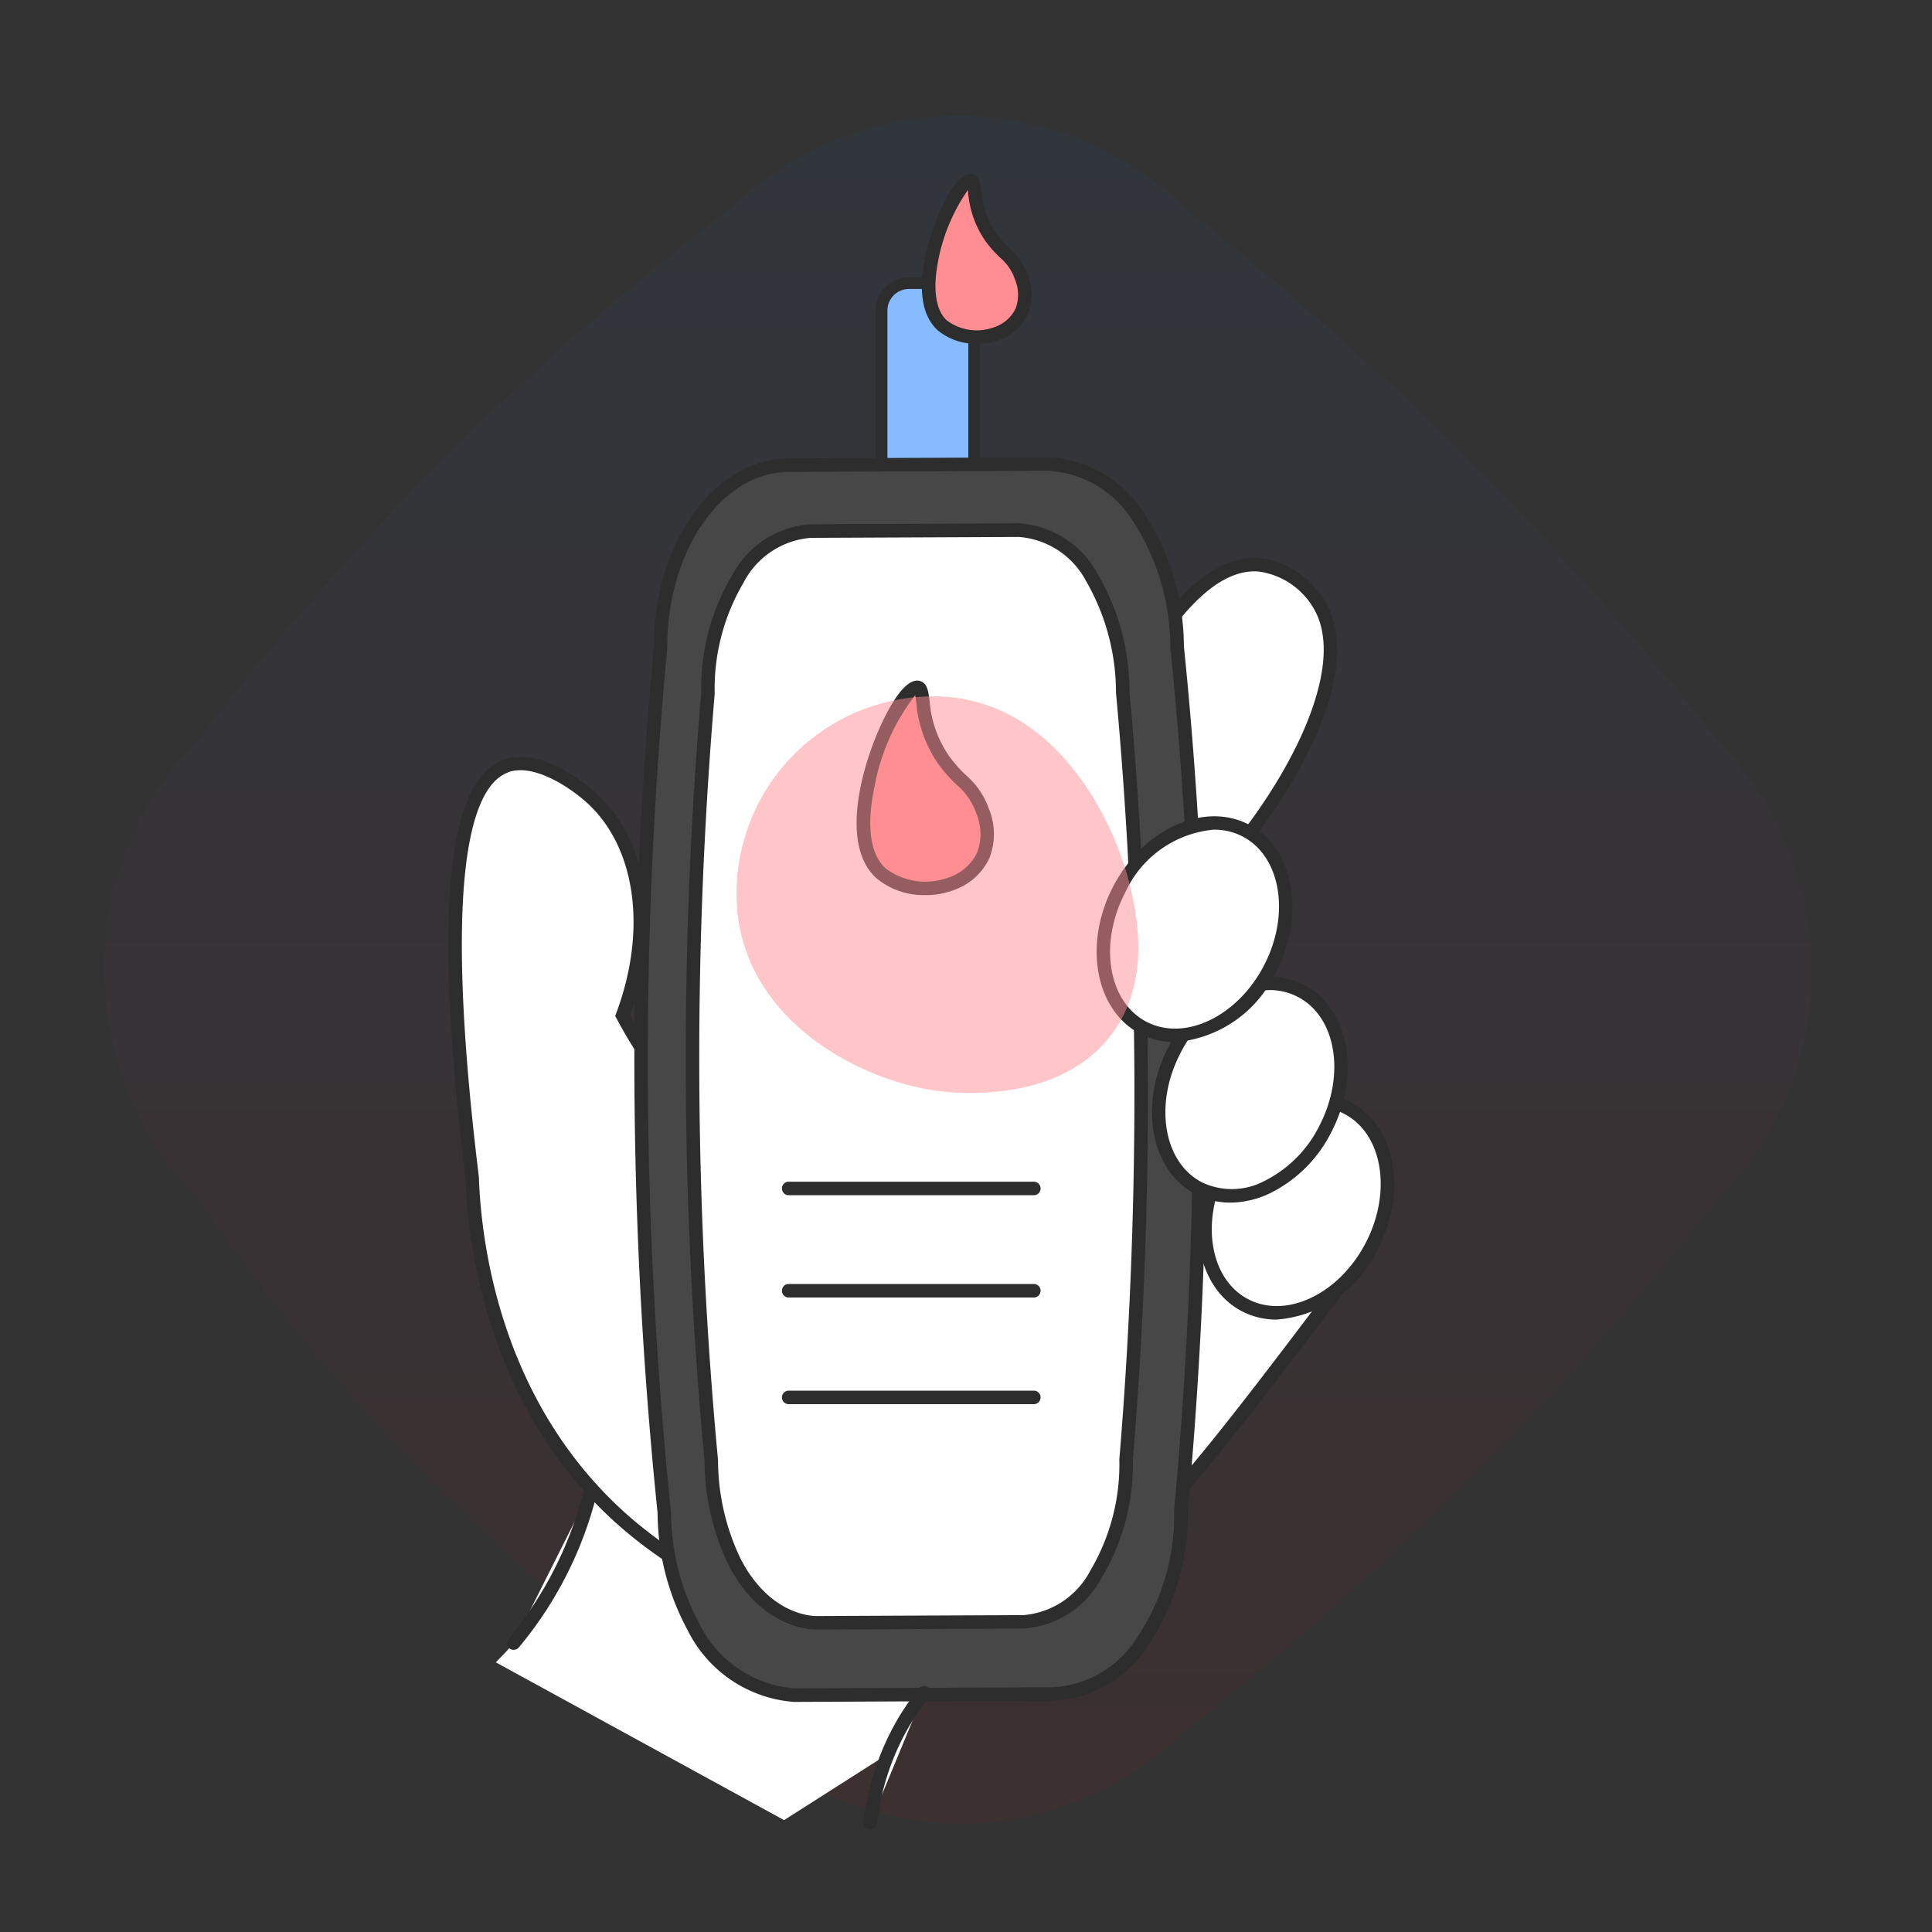 <svg xmlns="http://www.w3.org/2000/svg" xmlns:xlink="http://www.w3.org/1999/xlink" width="100" height="100" viewBox="0 0 100 100">
  <rect x="0" y="0" width="100" height="100" fill="#333333" stroke="none"/>
  <defs>
    <style>
      .cls-1 {
        fill: none;
      }

      .cls-2 {
        opacity: 0.05;
        fill: url(#linear-gradient);
      }

      .cls-3 {
        fill: #86bcff;
      }

      .cls-4 {
        fill: #2d2d2d;
      }

      .cls-5 {
        fill: #fff;
      }

      .cls-6 {
        fill: #211f20;
      }

      .cls-7 {
        fill: #474747;
      }

      .cls-8 {
        fill: #ff8e93;
      }

      .cls-9 {
        opacity: 0.5;
        mix-blend-mode: multiply;
        isolation: isolate;
      }
    </style>
    <linearGradient id="linear-gradient" x1="0.5" x2="0.5" y2="1" gradientUnits="objectBoundingBox">
      <stop offset="0" stop-color="#1778f2"/>
      <stop offset="1" stop-color="#f40009"/>
    </linearGradient>
  </defs>
  <g id="Group_124987" data-name="Group 124987" transform="translate(-216 -1423)">
    <rect id="Rectangle_10360" data-name="Rectangle 10360" class="cls-1" width="100" height="100" transform="translate(216 1423)"/>
    <g id="Group_124919" data-name="Group 124919">
      <path id="Path_153251" data-name="Path 153251" class="cls-2" d="M32.3,83.491A105.79,105.79,0,0,1,17.2,70.917,105.57,105.57,0,0,1,4.909,56.1,17.251,17.251,0,0,1,0,44.2,16.783,16.783,0,0,1,4.909,32.3,144.539,144.539,0,0,1,32.3,4.909,17.263,17.263,0,0,1,44.2,0,16.781,16.781,0,0,1,56.1,4.909a164.255,164.255,0,0,1,13.841,12.23A164.608,164.608,0,0,1,83.491,32.3,17.24,17.24,0,0,1,88.4,44.2a16.782,16.782,0,0,1-4.909,11.9A163.679,163.679,0,0,1,69.255,71.955,164.629,164.629,0,0,1,56.1,83.491a17.386,17.386,0,0,1-7.239,4.259,16.564,16.564,0,0,1-4.664.65,17.462,17.462,0,0,1-5.792-1.133A18.7,18.7,0,0,1,32.3,83.491Z" transform="translate(221.375 1429)"/>
      <g id="Group_75813" data-name="Group 75813" transform="translate(-2643.119 1384.286)">
        <g id="Group_7639" data-name="Group 7639">
          <g id="Group_7637" data-name="Group 7637">
            <rect id="Rectangle_123" data-name="Rectangle 123" class="cls-3" width="4.792" height="14" rx="1.418" transform="translate(2904.75 53.37)"/>
          </g>
          <g id="Group_7638" data-name="Group 7638">
            <path id="Path_484" data-name="Path 484" class="cls-4" d="M2908.124,67.672h-1.956a1.722,1.722,0,0,1-1.72-1.72V54.788a1.722,1.722,0,0,1,1.72-1.72h1.956a1.722,1.722,0,0,1,1.72,1.72V65.952A1.722,1.722,0,0,1,2908.124,67.672Zm-1.956-14a1.116,1.116,0,0,0-1.116,1.116V65.952a1.116,1.116,0,0,0,1.116,1.116h1.956a1.116,1.116,0,0,0,1.116-1.116V54.788a1.116,1.116,0,0,0-1.116-1.116Z"/>
          </g>
        </g>
        <g id="Group_7640" data-name="Group 7640">
          <path id="Path_485" data-name="Path 485" class="cls-5" d="M2890.116,113.707a18.252,18.252,0,0,1-5.336,11.048l14.923,8.168,5.138-3.274,2.8-4.868Z"/>
        </g>
        <g id="Group_7641" data-name="Group 7641">
          <path id="Path_486" data-name="Path 486" class="cls-5" d="M2923.858,92.954c.068,2.52.129,4.76-1.482,6.11a3.9,3.9,0,0,1-3.347.876c-2.743-.73-3.285-5.234-3.461-6.69-.243-2.022-.53-4.4,1.1-6.174,1.181-1.278,3.354-2.23,4.96-1.509C2923.683,86.489,2923.769,89.673,2923.858,92.954Z"/>
          <path id="Path_487" data-name="Path 487" class="cls-6" d="M2919.8,100.39a3.373,3.373,0,0,1-.866-.113c-2.97-.79-3.533-5.451-3.717-6.982-.245-2.038-.55-4.568,1.194-6.456,1.265-1.371,3.576-2.394,5.359-1.591,2.252,1.013,2.34,4.259,2.433,7.7l-.35.01.35-.006c.068,2.533.132,4.926-1.607,6.384A4.561,4.561,0,0,1,2919.8,100.39Zm.6-14.723a5.1,5.1,0,0,0-3.471,1.646c-1.525,1.652-1.253,3.9-1.015,5.892.172,1.421.692,5.729,3.2,6.4a3.555,3.555,0,0,0,3.032-.807c1.48-1.24,1.423-3.366,1.358-5.828l.349-.013-.349.01c-.087-3.212-.169-6.245-2.021-7.077A2.63,2.63,0,0,0,2920.4,85.667Z"/>
        </g>
        <g id="Group_7642" data-name="Group 7642">
          <path id="Path_488" data-name="Path 488" class="cls-5" d="M2885.285,78.374c-2.02.748-3.718,5.015-1.725,21.307.068,2.072.592,11.231,7.7,17.623a23.2,23.2,0,0,0,8.133,4.687,21.841,21.841,0,0,0,11.314.751c5.481-1.2,9.607-6.674,17.871-17.618,1.29-1.708,2.846-3.864,2.235-6.131s-3.29-4.174-5.388-3.777c-2.368.448-2.263,3.443-4.7,5.816-4.454,4.335-13.526,2.829-18.935.3a23.394,23.394,0,0,1-10.447-10.046c1.679-4.5,1.012-8.9-1.626-11.282C2889.493,79.8,2887.115,77.7,2885.285,78.374Z"/>
          <path id="Path_489" data-name="Path 489" class="cls-4" d="M2906.567,123.526a23.336,23.336,0,0,1-7.28-1.2,23.636,23.636,0,0,1-8.259-4.76c-6.723-6.045-7.708-14.511-7.818-17.871-1.648-13.459-1.01-20.55,1.954-21.647h0c1.955-.727,4.333,1.285,4.79,1.7,2.728,2.466,3.417,6.971,1.775,11.514a22.83,22.83,0,0,0,10.211,9.757c4.78,2.236,14.039,4.15,18.542-.233a10.871,10.871,0,0,0,2.071-3.072c.694-1.368,1.294-2.55,2.808-2.837,2.265-.434,5.127,1.569,5.791,4.03.676,2.5-1.11,4.867-2.293,6.433-8.327,11.026-12.48,16.526-18.076,17.749A19.764,19.764,0,0,1,2906.567,123.526ZM2885.406,78.7c-1.771.656-3.47,4.821-1.5,20.937.111,3.3,1.066,11.54,7.59,17.4a22.919,22.919,0,0,0,8.007,4.615,21.156,21.156,0,0,0,11.131.742c5.342-1.167,9.443-6.6,17.614-17.418,1.508-2,2.77-3.892,2.228-5.9-.569-2.105-3.093-3.882-4.985-3.524-1.177.222-1.654,1.164-2.315,2.465a11.421,11.421,0,0,1-2.206,3.258c-4.788,4.661-14.182,2.771-19.327.365a23.562,23.562,0,0,1-10.606-10.2l-.076-.14.056-.149c1.612-4.323,1.01-8.6-1.533-10.9-.9-.809-2.771-2.048-4.079-1.561Z"/>
        </g>
        <g id="Group_7643" data-name="Group 7643">
          <path id="Path_490" data-name="Path 490" class="cls-5" d="M2917.843,73.687c-3.044,5.381-4.114,13.237-2.006,14.175,3.146,1.4,14.594-12.07,11.672-17.67a4.28,4.28,0,0,0-3.2-2.247C2921.244,67.677,2918.713,72.149,2917.843,73.687Z"/>
          <path id="Path_491" data-name="Path 491" class="cls-4" d="M2916.354,88.312a1.616,1.616,0,0,1-.66-.131,2.009,2.009,0,0,1-1.016-1.306c-.922-2.794.415-9.036,2.86-13.359h0l.3.172-.3-.176c.96-1.7,3.535-6.2,6.8-5.914a4.643,4.643,0,0,1,3.475,2.433c2.046,3.922-2.374,10.84-5.844,14.533C2921.086,85.509,2918.285,88.312,2916.354,88.312Zm1.489-14.625.3.172c-2.54,4.492-3.576,10.46-2.8,12.8a1.373,1.373,0,0,0,.637.887c.937.422,3.148-.971,5.486-3.458,4.02-4.278,7.4-10.544,5.733-13.73a3.909,3.909,0,0,0-2.915-2.06c-2.835-.253-5.319,4.125-6.133,5.561Z"/>
        </g>
        <g id="Group_7644" data-name="Group 7644">
          <ellipse id="Ellipse_7170" data-name="Ellipse 7170" class="cls-5" cx="5.753" cy="4.407" rx="5.753" ry="4.407" transform="translate(2919.662 104.266) rotate(-62.768)"/>
          <path id="Path_492" data-name="Path 492" class="cls-4" d="M2925.189,107.015a3.843,3.843,0,0,1-1.769-.42c-2.332-1.2-2.977-4.613-1.438-7.6s4.689-4.45,7.023-3.25,2.977,4.611,1.438,7.6A6.294,6.294,0,0,1,2925.189,107.015Zm2.035-11a5.6,5.6,0,0,0-4.619,3.293c-1.363,2.649-.854,5.637,1.135,6.661s4.718-.3,6.08-2.948.854-5.636-1.135-6.66A3.171,3.171,0,0,0,2927.224,96.018Z"/>
        </g>
        <g id="Group_7647" data-name="Group 7647">
          <g id="Group_7645" data-name="Group 7645">
            <path id="Path_493" data-name="Path 493" class="cls-7" d="M2900.217,126.455l13.4-.059c3.668-.016,6.651-4.286,6.628-9.489.6-6.476,1.011-13.938.98-22.2-.03-8.408-.513-15.984-1.178-22.541a12.273,12.273,0,0,0-1.988-6.672,5.881,5.881,0,0,0-4.722-2.758l-13.4.059c-3.668.016-6.65,4.286-6.627,9.489-.5,5.249-.856,11.021-.969,17.248a227.744,227.744,0,0,0,1.166,27.5,12.628,12.628,0,0,0,1.519,5.918A6.363,6.363,0,0,0,2900.217,126.455Z"/>
          </g>
          <g id="Group_7646" data-name="Group 7646">
            <path id="Path_494" data-name="Path 494" class="cls-4" d="M2900.212,126.805h-.007a6.707,6.707,0,0,1-5.482-3.688,12.905,12.905,0,0,1-1.567-6.087,228.494,228.494,0,0,1-1.166-27.508c.1-5.748.43-11.559.97-17.275-.024-5.374,3.1-9.788,6.975-9.806l13.4-.058a6.172,6.172,0,0,1,5.009,2.9,12.688,12.688,0,0,1,2.053,6.873c.754,7.414,1.151,15.01,1.178,22.542.028,7.4-.3,14.888-.982,22.237a11.963,11.963,0,0,1-1.991,6.858,6.185,6.185,0,0,1-4.983,2.948Zm13.142-63.723h-.02l-13.4.059c-3.484.016-6.3,4.115-6.28,9.137-.54,5.733-.865,11.527-.969,17.256a228.053,228.053,0,0,0,1.165,27.454,12.274,12.274,0,0,0,1.474,5.779,6.018,6.018,0,0,0,4.9,3.338l13.387-.059a5.508,5.508,0,0,0,4.413-2.651,11.312,11.312,0,0,0,1.867-6.486c.678-7.361,1.007-14.821.981-22.2-.028-7.509-.424-15.081-1.178-22.507a11.994,11.994,0,0,0-1.924-6.5A5.515,5.515,0,0,0,2913.354,63.082Z"/>
          </g>
        </g>
        <g id="Group_7648" data-name="Group 7648">
          <ellipse id="Ellipse_7171" data-name="Ellipse 7171" class="cls-5" cx="5.753" cy="4.407" rx="5.753" ry="4.407" transform="translate(2917.256 98.208) rotate(-62.768)"/>
          <path id="Path_495" data-name="Path 495" class="cls-4" d="M2922.8,100.961a3.87,3.87,0,0,1-1.781-.425c-2.332-1.2-2.977-4.612-1.438-7.6a7.046,7.046,0,0,1,3.171-3.183,4.289,4.289,0,0,1,3.852-.067c2.332,1.2,2.976,4.612,1.437,7.6a7.046,7.046,0,0,1-3.171,3.183A4.845,4.845,0,0,1,2922.8,100.961Zm2.022-11a4.162,4.162,0,0,0-1.771.424,6.346,6.346,0,0,0-2.847,2.87h0c-1.363,2.648-.854,5.637,1.135,6.66a3.6,3.6,0,0,0,3.232-.077,6.346,6.346,0,0,0,2.847-2.87c1.363-2.649.855-5.637-1.135-6.66A3.158,3.158,0,0,0,2924.818,89.959Z"/>
        </g>
        <g id="Group_7649" data-name="Group 7649">
          <path id="Path_496" data-name="Path 496" class="cls-5" d="M2906.948,126.333a12.645,12.645,0,0,0-1.061,1.535,13.23,13.23,0,0,0-1.718,5.192"/>
          <path id="Path_497" data-name="Path 497" class="cls-4" d="M2904.169,133.41a.277.277,0,0,1-.04,0,.351.351,0,0,1-.308-.388,13.543,13.543,0,0,1,1.764-5.33,13.109,13.109,0,0,1,1.091-1.577.346.346,0,0,1,.492-.052.35.35,0,0,1,.053.492,12.415,12.415,0,0,0-1.033,1.493,12.806,12.806,0,0,0-1.671,5.055A.35.35,0,0,1,2904.169,133.41Z"/>
        </g>
        <g id="Group_7650" data-name="Group 7650">
          <path id="Path_498" data-name="Path 498" class="cls-5" d="M2885.706,123.759a19.6,19.6,0,0,0,4.007-7.981"/>
          <path id="Path_499" data-name="Path 499" class="cls-4" d="M2885.706,124.109a.349.349,0,0,1-.268-.573,19.271,19.271,0,0,0,3.935-7.84.35.35,0,1,1,.68.164,19.928,19.928,0,0,1-4.078,8.123A.35.35,0,0,1,2885.706,124.109Z"/>
        </g>
        <g id="Group_7651" data-name="Group 7651">
          <path id="Path_500" data-name="Path 500" class="cls-5" d="M2901.329,122.71l10.758-.048c2.945-.013,5.339-3.8,5.318-8.419.479-5.748.807-12.37.78-19.707-.028-7.463-.418-14.187-.955-20.007a11.785,11.785,0,0,0-1.6-5.923,4.658,4.658,0,0,0-3.793-2.449l-10.758.047c-2.945.013-5.339,3.8-5.318,8.42-.4,4.659-.684,9.781-.772,15.308a223.2,223.2,0,0,0,.947,24.4,12.183,12.183,0,0,0,1.222,5.253C2898.71,122.555,2900.982,122.7,2901.329,122.71Z"/>
          <path id="Path_501" data-name="Path 501" class="cls-4" d="M2901.323,123.06h-.007c-.654-.024-2.911-.333-4.468-3.307a12.46,12.46,0,0,1-1.261-5.41,223.817,223.817,0,0,1-.946-24.417c.081-5.1.34-10.261.772-15.331a11.443,11.443,0,0,1,1.6-6.1,4.961,4.961,0,0,1,4.065-2.646l10.758-.046h.018a4.966,4.966,0,0,1,4.071,2.609,11.987,11.987,0,0,1,1.655,6.11c.608,6.588.93,13.329.954,20.008.026,6.581-.237,13.222-.78,19.737a11.439,11.439,0,0,1-1.6,6.094,4.962,4.962,0,0,1-4.065,2.646Zm10.531-56.553h-.014l-10.758.047a4.3,4.3,0,0,0-3.478,2.32,10.812,10.812,0,0,0-1.493,5.748c-.43,5.086-.69,10.229-.771,15.315a223.711,223.711,0,0,0,.945,24.369,11.823,11.823,0,0,0,1.184,5.123c1.376,2.628,3.3,2.909,3.866,2.931l10.75-.048a4.3,4.3,0,0,0,3.478-2.32,10.808,10.808,0,0,0,1.493-5.747c.542-6.526.8-13.146.779-19.708-.024-6.657-.346-13.378-.953-19.976a11.537,11.537,0,0,0-1.545-5.765A4.3,4.3,0,0,0,2911.854,66.507Z"/>
        </g>
        <g id="Group_7652" data-name="Group 7652">
          <ellipse id="Ellipse_7172" data-name="Ellipse 7172" class="cls-5" cx="5.753" cy="4.407" rx="5.753" ry="4.407" transform="translate(2914.397 89.907) rotate(-62.768)"/>
          <path id="Path_502" data-name="Path 502" class="cls-4" d="M2919.925,92.655a3.846,3.846,0,0,1-1.77-.42c-2.332-1.2-2.976-4.612-1.437-7.6s4.688-4.449,7.022-3.25,2.978,4.611,1.439,7.6A6.293,6.293,0,0,1,2919.925,92.655Zm2.034-11a5.6,5.6,0,0,0-4.618,3.294c-1.363,2.649-.855,5.637,1.135,6.66s4.717-.3,6.08-2.947.853-5.637-1.136-6.66A3.156,3.156,0,0,0,2921.959,81.658Z"/>
        </g>
        <g id="Group_7655" data-name="Group 7655">
          <g id="Group_7653" data-name="Group 7653">
            <path id="Path_503" data-name="Path 503" class="cls-8" d="M2906.612,74.287c-1.012-.149-4.41,7.378-1.88,9.639a3.759,3.759,0,0,0,3.585.543,2.953,2.953,0,0,0,1.694-1.478,3.088,3.088,0,0,0-.036-2.308c-.438-1.277-1.183-1.479-2-2.615C2906.577,76.113,2907.1,74.358,2906.612,74.287Z"/>
          </g>
          <g id="Group_7654" data-name="Group 7654">
            <path id="Path_504" data-name="Path 504" class="cls-4" d="M2907.018,85.044a3.854,3.854,0,0,1-2.52-.858c-1.948-1.741-.752-5.874.262-8.041.5-1.059,1.221-2.28,1.9-2.2h0c.452.068.511.532.578,1.069a5.754,5.754,0,0,0,1.021,2.854,7.043,7.043,0,0,0,.859.969,4.069,4.069,0,0,1,1.185,1.738,3.418,3.418,0,0,1,.024,2.563,3.188,3.188,0,0,1-1.891,1.663A4.035,4.035,0,0,1,2907.018,85.044Zm-.529-10.344a10.884,10.884,0,0,0-2.087,4.645c-.263,1.189-.541,3.333.563,4.32a3.422,3.422,0,0,0,3.228.477,2.51,2.51,0,0,0,1.5-1.294,2.743,2.743,0,0,0-.047-2.05,3.4,3.4,0,0,0-1.014-1.467,7.771,7.771,0,0,1-.937-1.06,6.45,6.45,0,0,1-1.146-3.174C2906.53,74.964,2906.511,74.811,2906.489,74.7Zm.115-.067"/>
          </g>
        </g>
        <g id="Group_7658" data-name="Group 7658">
          <g id="Group_7656" data-name="Group 7656">
            <path id="Path_505" data-name="Path 505" class="cls-8" d="M2909.363,48.065c-.787-.116-3.43,5.737-1.462,7.5a2.925,2.925,0,0,0,2.788.422,2.293,2.293,0,0,0,1.317-1.15,2.392,2.392,0,0,0-.028-1.794c-.34-.994-.92-1.151-1.553-2.034C2909.336,49.485,2909.739,48.12,2909.363,48.065Z"/>
          </g>
          <g id="Group_7657" data-name="Group 7657">
            <path id="Path_506" data-name="Path 506" class="cls-4" d="M2909.682,56.507a3.083,3.083,0,0,1-2.015-.686c-1.548-1.384-.613-4.637.185-6.343.578-1.236,1.114-1.816,1.562-1.76h0c.41.061.464.487.516.9a4.417,4.417,0,0,0,.779,2.185,5.558,5.558,0,0,0,.66.743,3.233,3.233,0,0,1,.941,1.382,2.733,2.733,0,0,1,.016,2.05,2.563,2.563,0,0,1-1.512,1.334A3.241,3.241,0,0,1,2909.682,56.507Zm-.467-7.957a9.56,9.56,0,0,0-1.584,3.927c-.222,1.333-.043,2.335.5,2.823a2.581,2.581,0,0,0,2.431.356,1.894,1.894,0,0,0,1.123-.967,2.064,2.064,0,0,0-.041-1.537,2.545,2.545,0,0,0-.769-1.109,6.082,6.082,0,0,1-.737-.834,5.1,5.1,0,0,1-.906-2.505C2909.229,48.654,2909.223,48.6,2909.215,48.55Z"/>
          </g>
        </g>
        <g id="Group_7659" data-name="Group 7659">
          <path id="Path_507" data-name="Path 507" class="cls-4" d="M2912.63,100.578h-12.688a.35.35,0,0,1,0-.7h12.688a.35.35,0,0,1,0,.7Z"/>
        </g>
        <g id="Group_7660" data-name="Group 7660">
          <path id="Path_508" data-name="Path 508" class="cls-4" d="M2912.63,105.872h-12.688a.35.35,0,0,1,0-.7h12.688a.35.35,0,0,1,0,.7Z"/>
        </g>
        <g id="Group_7661" data-name="Group 7661">
          <path id="Path_509" data-name="Path 509" class="cls-4" d="M2912.63,111.394h-12.688a.349.349,0,0,1,0-.7h12.688a.349.349,0,0,1,0,.7Z"/>
        </g>
        <g id="Group_7662" data-name="Group 7662" class="cls-9" transform="translate(-4.289 -10.691)">
          <path id="Path_510" data-name="Path 510" class="cls-8" d="M2916.951,78.479c.281,1.26,1.036,4.65-.953,7.39-2.735,3.766-8.33,3.1-9.079,3-4.15-.558-10.279-3.822-10.387-10.032a10.211,10.211,0,0,1,10.032-10.387C2912.96,68.336,2916.159,74.919,2916.951,78.479Z" transform="translate(5 17)"/>
        </g>
      </g>
    </g>
  </g>
</svg>